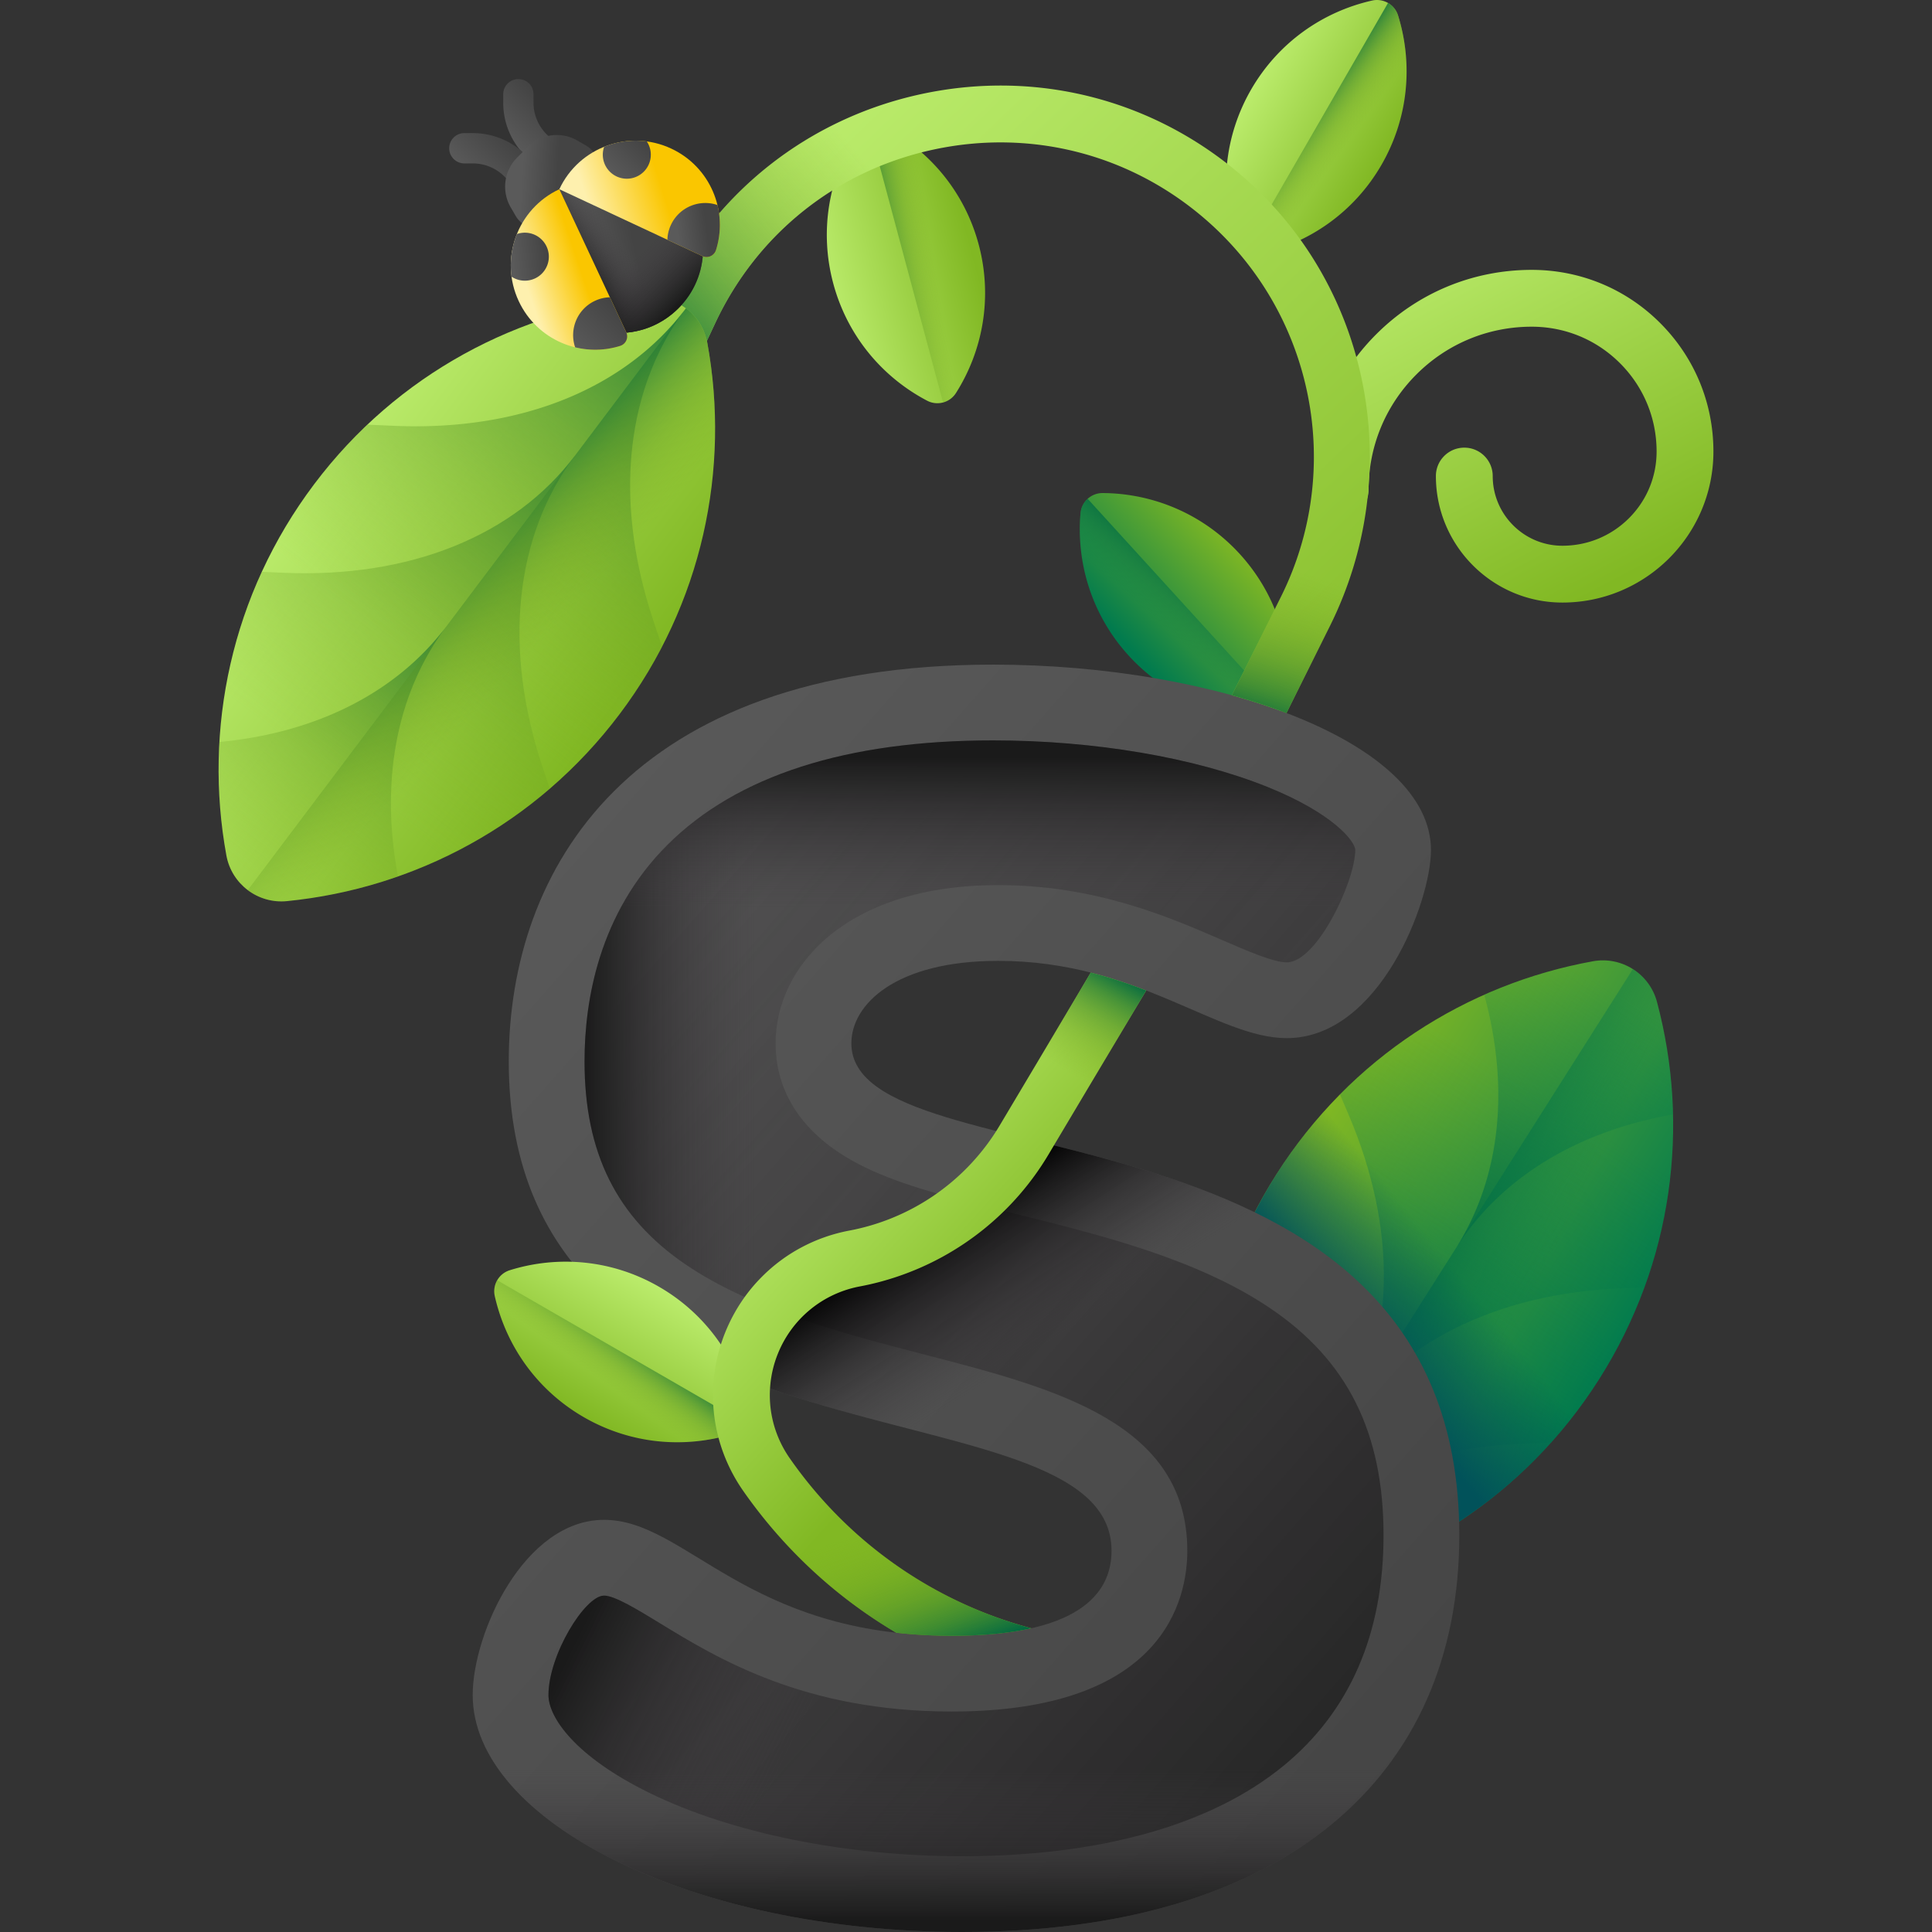 <svg xmlns="http://www.w3.org/2000/svg" version="1.1" xmlns:xlink="http://www.w3.org/1999/xlink" width="512"
	height="512" x="0" y="0" viewBox="0 0 510 510" style="enable-background:new 0 0 512 512" xml:space="preserve"
	class="">
	<rect x="0" y="0" width="510" height="510" fill="#333333" stroke="none"/>
	<g>
		<linearGradient id="a">
			<stop offset="0" stop-color="#81b823"></stop>
			<stop offset="1" stop-color="#017b4e"></stop>
		</linearGradient>
		<linearGradient xlink:href="#a" id="h" x1="1618.923" x2="1719.83" y1="-149.276" y2="-149.276"
			gradientTransform="rotate(32.39 186.514 -2125.53)" gradientUnits="userSpaceOnUse"></linearGradient>
		<linearGradient id="b">
			<stop offset="0" stop-color="#017b4e" stop-opacity="0"></stop>
			<stop offset="1" stop-color="#026841"></stop>
		</linearGradient>
		<linearGradient xlink:href="#b" id="i" x1="1669.377" x2="1669.377" y1="-166.62" y2="-37.86"
			gradientTransform="rotate(32.39 186.514 -2125.53)" gradientUnits="userSpaceOnUse"></linearGradient>
		<linearGradient xlink:href="#b" id="j" x1="1669.377" x2="1669.377" y1="-204.544" y2="-71.806"
			gradientTransform="rotate(32.39 186.514 -2125.53)" gradientUnits="userSpaceOnUse"></linearGradient>
		<linearGradient xlink:href="#b" id="k" x1="1669.377" x2="1669.377" y1="-238.306" y2="-138.022"
			gradientTransform="rotate(32.39 186.514 -2125.53)" gradientUnits="userSpaceOnUse"></linearGradient>
		<linearGradient xlink:href="#b" id="l" x1="1692.872" x2="1654.023" y1="-151.751" y2="-147.588"
			gradientTransform="rotate(32.39 186.514 -2125.53)" gradientUnits="userSpaceOnUse"></linearGradient>
		<linearGradient id="m" x1="383.271" x2="357.271" y1="334.003" y2="355.003" gradientUnits="userSpaceOnUse">
			<stop offset="0" stop-color="#01525a" stop-opacity="0"></stop>
			<stop offset="1" stop-color="#01525a"></stop>
		</linearGradient>
		<linearGradient xlink:href="#a" id="n" x1="3325.637" x2="3365.379" y1="-4356.59" y2="-4356.59"
			gradientTransform="rotate(137.65 955.37 -2685.426)" gradientUnits="userSpaceOnUse"></linearGradient>
		<linearGradient xlink:href="#b" id="o" x1="3354.762" x2="3339.46" y1="-4357.565" y2="-4355.926"
			gradientTransform="rotate(137.65 955.37 -2685.426)" gradientUnits="userSpaceOnUse"></linearGradient>
		<linearGradient id="c">
			<stop offset="0" stop-color="#5a5a5a"></stop>
			<stop offset="1" stop-color="#444"></stop>
		</linearGradient>
		<linearGradient xlink:href="#c" id="p" x1="121.791" x2="397.791" y1="223.647" y2="467.647"
			gradientUnits="userSpaceOnUse"></linearGradient>
		<linearGradient id="d">
			<stop offset="0" stop-color="#433f43" stop-opacity="0"></stop>
			<stop offset="1" stop-color="#1a1a1a"></stop>
		</linearGradient>
		<linearGradient xlink:href="#d" id="q" x1="84.249" x2="426.249" y1="191.636" y2="491.636"
			gradientUnits="userSpaceOnUse"></linearGradient>
		<linearGradient xlink:href="#d" id="r" x1="200" x2="154" y1="278.901" y2="278.901"
			gradientUnits="userSpaceOnUse"></linearGradient>
		<linearGradient xlink:href="#d" id="s" x1="209.895" x2="152.895" y1="459.036" y2="431.036"
			gradientUnits="userSpaceOnUse"></linearGradient>
		<linearGradient xlink:href="#d" id="t" x1="256.02" x2="256.02" y1="240" y2="199.888"
			gradientUnits="userSpaceOnUse"></linearGradient>
		<linearGradient xlink:href="#d" id="u" x1="255" x2="255" y1="467" y2="507.013" gradientUnits="userSpaceOnUse">
		</linearGradient>
		<linearGradient id="v" x1="261.659" x2="237.659" y1="364.058" y2="326.558" gradientUnits="userSpaceOnUse">
			<stop offset="0" stop-color="#433f43" stop-opacity="0"></stop>
			<stop offset="1"></stop>
		</linearGradient>
		<linearGradient id="e">
			<stop offset="0" stop-color="#bbec6c"></stop>
			<stop offset="1" stop-color="#81b823"></stop>
		</linearGradient>
		<linearGradient xlink:href="#e" id="w" x1="-717.148" x2="-677.405" y1="-5370.159" y2="-5370.159"
			gradientTransform="scale(1 -1) rotate(-30 9783.317 -4651.326)" gradientUnits="userSpaceOnUse">
		</linearGradient>
		<linearGradient id="f">
			<stop offset="0" stop-color="#78a91f" stop-opacity="0"></stop>
			<stop offset=".163" stop-color="#73a620" stop-opacity=".163"></stop>
			<stop offset=".354" stop-color="#659e24" stop-opacity=".354"></stop>
			<stop offset=".559" stop-color="#4e912b" stop-opacity=".559"></stop>
			<stop offset=".774" stop-color="#2d8034" stop-opacity=".774"></stop>
			<stop offset=".994" stop-color="#036941" stop-opacity=".994"></stop>
			<stop offset="1" stop-color="#026841"></stop>
		</linearGradient>
		<linearGradient xlink:href="#f" id="x" x1="-688.023" x2="-703.324" y1="-5371.133" y2="-5369.494"
			gradientTransform="scale(1 -1) rotate(-30 9783.317 -4651.326)" gradientUnits="userSpaceOnUse">
		</linearGradient>
		<linearGradient xlink:href="#e" id="y" x1="-3318.909" x2="-3279.167" y1="-4985.657" y2="-4985.657"
			gradientTransform="scale(1 -1) rotate(15 -20185.102 10903.78)" gradientUnits="userSpaceOnUse">
		</linearGradient>
		<linearGradient xlink:href="#f" id="z" x1="-3289.784" x2="-3305.085" y1="-4986.632" y2="-4984.993"
			gradientTransform="scale(1 -1) rotate(15 -20185.102 10903.78)" gradientUnits="userSpaceOnUse">
		</linearGradient>
		<linearGradient xlink:href="#e" id="A" x1="369.342" x2="419.342" y1="62.115" y2="157.449"
			gradientUnits="userSpaceOnUse"></linearGradient>
		<linearGradient xlink:href="#e" id="B" x1="207.798" x2="375.419" y1="36.98" y2="211.132"
			gradientUnits="userSpaceOnUse"></linearGradient>
		<linearGradient xlink:href="#f" id="C" x1="344.943" x2="331.61" y1="151.425" y2="191.425"
			gradientUnits="userSpaceOnUse"></linearGradient>
		<linearGradient xlink:href="#f" id="D" x1="243.585" x2="183.585" y1="60.641" y2="111.641"
			gradientUnits="userSpaceOnUse"></linearGradient>
		<linearGradient xlink:href="#e" id="E" x1="1679.858" x2="1780.764" y1="-8463.03" y2="-8463.03"
			gradientTransform="scale(1 -1) rotate(-37 13333.613 -1904.487)" gradientUnits="userSpaceOnUse">
		</linearGradient>
		<linearGradient xlink:href="#f" id="F" x1="1730.311" x2="1730.311" y1="-8480.373" y2="-8351.613"
			gradientTransform="scale(1 -1) rotate(-37 13333.613 -1904.487)" gradientUnits="userSpaceOnUse">
		</linearGradient>
		<linearGradient xlink:href="#f" id="G" x1="1730.311" x2="1730.311" y1="-8518.298" y2="-8385.561"
			gradientTransform="scale(1 -1) rotate(-37 13333.613 -1904.487)" gradientUnits="userSpaceOnUse">
		</linearGradient>
		<linearGradient xlink:href="#f" id="H" x1="1730.311" x2="1730.311" y1="-8552.06" y2="-8451.775"
			gradientTransform="scale(1 -1) rotate(-37 13333.613 -1904.487)" gradientUnits="userSpaceOnUse">
		</linearGradient>
		<linearGradient xlink:href="#f" id="I" x1="1753.806" x2="1714.957" y1="-8465.505" y2="-8461.343"
			gradientTransform="scale(1 -1) rotate(-37 13333.613 -1904.487)" gradientUnits="userSpaceOnUse">
		</linearGradient>
		<linearGradient xlink:href="#e" id="J" x1="-591.34" x2="-551.597" y1="-5853.435" y2="-5853.435"
			gradientTransform="scale(-1 1) rotate(60 -5746.225 -2395.546)" gradientUnits="userSpaceOnUse">
		</linearGradient>
		<linearGradient xlink:href="#f" id="K" x1="-562.214" x2="-577.516" y1="-5854.409" y2="-5852.77"
			gradientTransform="scale(-1 1) rotate(60 -5746.225 -2395.546)" gradientUnits="userSpaceOnUse">
		</linearGradient>
		<linearGradient xlink:href="#e" id="L" x1="210.48" x2="269.147" y1="294.339" y2="347.672"
			gradientUnits="userSpaceOnUse"></linearGradient>
		<linearGradient xlink:href="#f" id="M" x1="280.045" x2="294.295" y1="281.938" y2="255.938"
			gradientUnits="userSpaceOnUse"></linearGradient>
		<linearGradient xlink:href="#f" id="N" x1="230.466" x2="243.216" y1="403.493" y2="439.743"
			gradientUnits="userSpaceOnUse"></linearGradient>
		<linearGradient xlink:href="#c" id="O" x1="4427.399" x2="4441.604" y1="-598.874" y2="-598.874"
			gradientTransform="rotate(-45 3048.585 4901.643)" gradientUnits="userSpaceOnUse"></linearGradient>
		<linearGradient xlink:href="#c" id="P" x1="4413.439" x2="4427.644" y1="-598.874" y2="-598.874"
			gradientTransform="rotate(-45 3048.585 4901.643)" gradientUnits="userSpaceOnUse"></linearGradient>
		<linearGradient xlink:href="#c" id="Q" x1="4422.763" x2="4429.013" y1="-589.073" y2="-582.073"
			gradientTransform="rotate(-45 3048.585 4901.643)" gradientUnits="userSpaceOnUse"></linearGradient>
		<linearGradient xlink:href="#c" id="R" x1="4419.484" x2="4431.734" y1="-564.052" y2="-556.052"
			gradientTransform="rotate(-45 3048.585 4901.643)" gradientUnits="userSpaceOnUse"></linearGradient>
		<linearGradient xlink:href="#d" id="S" x1="4429.312" x2="4416.812" y1="-558.481" y2="-560.731"
			gradientTransform="rotate(-45 3048.585 4901.643)" gradientUnits="userSpaceOnUse"></linearGradient>
		<linearGradient xlink:href="#d" id="T" x1="4427.522" x2="4427.522" y1="-553.84" y2="-536.34"
			gradientTransform="rotate(-45 3048.585 4901.643)" gradientUnits="userSpaceOnUse"></linearGradient>
		<linearGradient id="g">
			<stop offset="0" stop-color="#fef0ae"></stop>
			<stop offset="1" stop-color="#fac600"></stop>
		</linearGradient>
		<linearGradient xlink:href="#g" id="U" x1="4403.754" x2="4417.087" y1="-568.149" y2="-561.482"
			gradientTransform="rotate(-45 3048.585 4901.643)" gradientUnits="userSpaceOnUse"></linearGradient>
		<linearGradient xlink:href="#c" id="V" x1="4400.96" x2="4416.783" y1="-547.144" y2="-547.144"
			gradientTransform="rotate(-45 3048.585 4901.643)" gradientUnits="userSpaceOnUse"></linearGradient>
		<linearGradient xlink:href="#c" id="W" x1="4406.576" x2="4413.576" y1="-576.426" y2="-570.759"
			gradientTransform="rotate(-45 3048.585 4901.643)" gradientUnits="userSpaceOnUse"></linearGradient>
		<linearGradient xlink:href="#g" id="X" x1="4428.528" x2="4446.195" y1="-568.257" y2="-559.09"
			gradientTransform="rotate(-45 3048.585 4901.643)" gradientUnits="userSpaceOnUse"></linearGradient>
		<linearGradient xlink:href="#c" id="Y" x1="4441.922" x2="4448.172" y1="-550.16" y2="-545.41"
			gradientTransform="rotate(-45 3048.585 4901.643)" gradientUnits="userSpaceOnUse"></linearGradient>
		<linearGradient xlink:href="#c" id="Z" x1="4440.218" x2="4452.768" y1="-574.565" y2="-574.565"
			gradientTransform="rotate(-45 3048.585 4901.643)" gradientUnits="userSpaceOnUse"></linearGradient>
		<path fill="url(#h)"
			d="M336.949 309.985c-19.532 30.805-23.961 66.878-15.232 99.542 1.987 7.434 9.346 12.1 16.917 10.726 33.266-6.038 64.004-25.43 83.535-56.235 19.532-30.805 23.961-66.878 15.232-99.542-1.987-7.434-9.346-12.1-16.917-10.726-33.266 6.037-64.004 25.429-83.535 56.235z"
			opacity="1" data-original="url(#h)"></path>
		<path fill="url(#i)"
			d="M422.172 364.019a125.53 125.53 0 0 1-12.731 16.801l-7.005.257c-33.315 1.228-60.061 14.573-74.356 37.118 14.295-22.545 14.956-52.428 1.857-83.085l-2.756-6.446a125.564 125.564 0 0 1 9.766-18.681c19.532-30.807 50.268-50.197 83.536-56.236 7.574-1.375 14.933 3.291 16.921 10.728 8.728 32.667 4.3 68.737-15.232 99.544z"
			opacity="1" data-original="url(#i)"></path>
		<path fill="url(#j)"
			d="M354.083 377.182c14.294-22.545 41.04-35.89 74.356-37.118l5.653-.207c9.006-24.614 9.84-50.949 3.312-75.381-1.987-7.437-9.346-12.103-16.921-10.728-24.882 4.516-48.346 16.504-66.767 35.148l2.224 5.201c13.099 30.657 12.438 60.54-1.857 83.085z"
			opacity="1" data-original="url(#j)"></path>
		<path fill="url(#k)"
			d="M384.297 329.529c11.768-18.561 31.98-30.878 57.344-35.34a126.084 126.084 0 0 0-4.237-29.713c-1.987-7.437-9.346-12.103-16.921-10.728a126.092 126.092 0 0 0-28.682 8.841c6.783 24.844 4.264 48.379-7.504 66.94z"
			opacity="1" data-original="url(#k)"></path>
		<path fill="url(#l)"
			d="M338.634 420.253c33.266-6.038 64.004-25.43 83.535-56.235 19.532-30.805 23.961-66.878 15.232-99.542a14.74 14.74 0 0 0-6.365-8.666L328.081 418.193a14.743 14.743 0 0 0 10.553 2.06z"
			opacity="1" data-original="url(#l)"></path>
		<path fill="url(#m)"
			d="M336.949 309.985c-19.532 30.805-23.961 66.878-15.232 99.542 1.987 7.434 9.346 12.1 16.917 10.726 33.266-6.038 64.004-25.43 83.535-56.235 19.532-30.805 23.961-66.878 15.232-99.542-1.987-7.434-9.346-12.1-16.917-10.726-33.266 6.037-64.004 25.429-83.535 56.235z"
			opacity="1" data-original="url(#m)"></path>
		<path fill="url(#n)"
			d="M327.303 146.278c-9.676-10.619-22.921-16.048-36.237-16.123a5.82 5.82 0 0 0-5.832 5.314c-1.16 13.266 3.015 26.957 12.691 37.576s22.921 16.048 36.237 16.123a5.82 5.82 0 0 0 5.832-5.314c1.16-13.265-3.016-26.956-12.691-37.576z"
			opacity="1" data-original="url(#n)"></path>
		<path fill="url(#o)"
			d="M285.234 135.469c-1.16 13.266 3.015 26.957 12.691 37.576s22.921 16.048 36.237 16.123a5.804 5.804 0 0 0 3.953-1.518l-51.003-55.977a5.813 5.813 0 0 0-1.878 3.796z"
			opacity="1" data-original="url(#o)"></path>
		<path fill="url(#p)"
			d="M224.74 275.403c0-10.2 11.56-21.76 38.76-21.76 36.72 0 57.8 20.399 76.159 20.399 24.479 0 38.08-36.039 38.08-49.639 0-28.561-56.439-48.96-115.6-48.96-96.559 0-127.838 54.399-127.838 104.719 0 114.239 159.118 82.279 159.118 129.198 0 9.521-6.119 22.439-42.159 22.439-54.399 0-70.039-30.6-91.799-30.6-21.08 0-34.68 29.92-34.68 46.24 0 33.319 57.799 62.559 129.199 62.559 85 0 131.239-40.799 131.239-104.719 0-119.675-160.479-91.797-160.479-129.876z"
			opacity="1" data-original="url(#p)"></path>
		<path fill="url(#q)"
			d="M253.98 490c-30.8 0-60.892-6.101-82.561-16.738-19.661-9.651-26.638-19.941-26.638-25.82 0-10.555 9.625-26.24 14.68-26.24 2.8 0 8.856 3.702 14.712 7.283 15.185 9.285 38.133 23.316 77.087 23.316 56.103 0 62.159-29.679 62.159-42.439 0-33.801-34.995-42.874-68.837-51.647-21.57-5.592-46.019-11.931-63.683-23.992-18.146-12.391-26.598-29.409-26.598-53.559 0-16.074 3.791-39.026 21.852-57.087 18.335-18.335 47.265-27.632 85.986-27.632 26.66 0 53.088 4.49 72.507 12.319 17.277 6.966 23.093 14.344 23.093 16.641 0 8.15-10.047 29.639-18.08 29.639-3.455 0-10.431-3.024-17.176-5.949-14.063-6.099-33.324-14.45-58.983-14.45-40.372 0-58.76 21.647-58.76 41.76 0 10.133 4.441 24.201 25.602 33.672 10.19 4.562 22.691 7.648 37.166 11.223 22.702 5.606 48.434 11.96 67.801 25.044 20.406 13.785 29.91 32.832 29.91 59.939 0 26.009-8.891 46.486-26.426 60.863C319.76 481.751 290.432 490 253.98 490z"
			opacity="1" data-original="url(#q)"></path>
		<path fill="url(#r)"
			d="M261.818 233.672v-38.225c-38.558.052-67.381 9.346-85.664 27.629-18.061 18.061-21.852 41.013-21.852 57.087 0 24.149 8.452 41.168 26.598 53.559 17.664 12.062 42.112 18.4 63.683 23.992 5.773 1.497 11.576 3.005 17.236 4.64v-43.467c-12.078-3.014-22.647-5.86-31.476-9.812-21.16-9.471-25.602-23.539-25.602-33.672-.001-19.828 17.887-41.132 57.077-41.731z"
			opacity="1" data-original="url(#r)"></path>
		<path fill="url(#s)"
			d="M251.26 451.801c-38.954 0-61.902-14.031-77.087-23.316-5.856-3.581-11.912-7.283-14.712-7.283-5.055 0-14.68 15.686-14.68 26.24 0 5.879 6.977 16.169 26.638 25.82C193.088 483.899 223.18 490 253.98 490c2.652 0 5.262-.049 7.838-.136v-38.449c-3.308.25-6.819.386-10.558.386z"
			opacity="1" data-original="url(#s)"></path>
		<path fill="url(#t)"
			d="M334.646 207.764c-19.419-7.829-45.847-12.319-72.507-12.319-38.721 0-67.651 9.297-85.986 27.632-18.061 18.061-21.852 41.013-21.852 57.087 0 24.149 8.452 41.168 26.598 53.559 5.021 3.429 10.602 6.382 16.498 9h133.788c-18.804-11.335-42.549-17.207-63.677-22.424-14.475-3.574-26.976-6.661-37.166-11.223-21.16-9.471-25.602-23.539-25.602-33.672 0-20.112 18.388-41.76 58.76-41.76 25.659 0 44.92 8.352 58.983 14.45 6.745 2.925 13.721 5.949 17.176 5.949 8.033 0 18.08-21.488 18.08-29.639 0-2.297-5.815-9.675-23.093-16.64z"
			opacity="1" data-original="url(#t)"></path>
		<path fill="url(#u)"
			d="M293.419 409.361c0 9.521-6.119 22.439-42.159 22.439-54.399 0-70.039-30.6-91.799-30.6-21.08 0-34.68 29.92-34.68 46.24 0 33.319 57.799 62.559 129.199 62.559 85 0 131.239-40.799 131.239-104.719 0-31.893-11.398-53.306-28.118-68.281H154.268c42.722 47.111 139.151 35.836 139.151 72.362z"
			opacity="1" data-original="url(#u)"></path>
		<path fill="url(#v)"
			d="M385.219 405.281c0-77.195-66.766-92.998-114.168-104.709-9.612 15.298-22.603 23.135-49.717 32.482-18.678 6.439-25.225 19.507-27.335 29.979 45.151 18.428 99.42 18.927 99.42 46.329 0 9.521-6.119 22.439-42.159 22.439-4.579 0-8.877-.221-12.933-.618v78.341c5.131.312 10.354.477 15.653.477 84.999-.001 131.239-40.8 131.239-104.72z"
			opacity="1" data-original="url(#v)"></path>
		<path fill="url(#w)"
			d="M330.264 23.636c7.183-12.441 18.962-20.575 31.955-23.494a5.821 5.821 0 0 1 6.832 3.945c3.968 12.711 2.814 26.979-4.369 39.42s-18.962 20.575-31.955 23.494a5.823 5.823 0 0 1-6.833-3.945c-3.967-12.711-2.813-26.978 4.37-39.42z"
			opacity="1" data-original="url(#w)"></path>
		<path fill="url(#x)"
			d="M369.051 4.087c3.968 12.711 2.814 26.979-4.369 39.42s-18.962 20.575-31.955 23.494a5.809 5.809 0 0 1-4.186-.638L366.405.781a5.801 5.801 0 0 1 2.646 3.306z"
			opacity="1" data-original="url(#x)"></path>
		<path fill="url(#y)"
			d="M219.956 74.81c-3.718-13.877-1.14-27.957 5.983-39.208a5.821 5.821 0 0 1 7.621-2.042c11.794 6.182 21.067 17.087 24.785 30.964s1.14 27.957-5.983 39.208a5.821 5.821 0 0 1-7.621 2.042c-11.794-6.183-21.067-17.087-24.785-30.964z"
			opacity="1" data-original="url(#y)"></path>
		<path fill="url(#z)"
			d="M233.56 33.56c11.794 6.182 21.067 17.087 24.785 30.964s1.14 27.957-5.983 39.208a5.809 5.809 0 0 1-3.412 2.509l-19.6-73.147a5.807 5.807 0 0 1 4.21.466z"
			opacity="1" data-original="url(#z)"></path>
		<path fill="url(#A)"
			d="M452.3 119.19c0 21.98-17.88 39.87-39.87 39.87-18.41 0-33.39-14.98-33.39-33.39 0-4.15 3.36-7.5 7.5-7.5s7.5 3.35 7.5 7.5c0 10.14 8.25 18.39 18.39 18.39 6.65 0 12.89-2.59 17.59-7.28 4.69-4.7 7.28-10.94 7.28-17.59 0-8.8-3.43-17.08-9.65-23.3-6.23-6.23-14.5-9.65-23.31-9.65-11.5 0-22.32 4.48-30.45 12.61-8.14 8.14-12.62 18.95-12.62 30.46a7.496 7.496 0 0 1-13.8 4.06v-15.9c2.27-11 7.69-21.1 15.81-29.22 10.97-10.97 25.55-17.01 41.06-17.01 12.81 0 24.86 4.98 33.91 14.04 9.06 9.06 14.05 21.1 14.05 33.91z"
			opacity="1" data-original="url(#A)"></path>
		<path fill="url(#B)"
			d="m351.08 165.21-11.48 23.02c-4.52-1.73-9.35-3.3-14.42-4.7l12.94-25.95c16.88-33.88 8.7-74.86-19.89-99.66-19.81-17.18-45.88-23.92-71.54-18.49-25.65 5.43-46.75 22.15-57.9 45.89l-10.46 22.27c-1.76 3.75-6.23 5.36-9.98 3.6a7.505 7.505 0 0 1-3.6-9.98l10.46-22.27c13.17-28.02 38.09-47.77 68.38-54.19 30.69-6.49 61.88 1.76 85.38 22.64 33.24 29.53 41.94 78.03 22.11 117.82z"
			opacity="1" data-original="url(#B)"></path>
		<path fill="url(#C)"
			d="m338.12 157.58-12.94 25.95c5.07 1.4 9.9 2.97 14.42 4.7l11.48-23.02a99.906 99.906 0 0 0 10.109-53.352h-14.83a82.79 82.79 0 0 1-8.239 45.722z"
			opacity="1" data-original="url(#C)"></path>
		<path fill="url(#D)"
			d="M312.614 35.573c-20.7-11.955-45.015-15.9-69.024-10.823-30.29 6.42-55.21 26.17-68.38 54.19l-10.46 22.27a7.505 7.505 0 0 0 3.6 9.98 7.487 7.487 0 0 0 2.45.668h1.471a7.487 7.487 0 0 0 6.058-4.268l10.46-22.27c11.15-23.74 32.25-40.46 57.9-45.89 23.302-4.931 46.941.176 65.924 14.021V35.573z"
			opacity="1" data-original="url(#D)"></path>
		<path fill="url(#E)"
			d="M82.932 127.825c21.942-29.138 54.137-46 87.781-49.347 7.657-.762 14.618 4.48 16.002 12.05 6.078 33.259-1.233 68.86-23.174 97.998-21.942 29.138-54.137 46-87.781 49.347-7.657.762-14.618-4.48-16.002-12.05-6.079-33.26 1.232-68.86 23.174-97.998z"
			opacity="1" data-original="url(#E)"></path>
		<path fill="url(#E)"
			d="M82.932 127.825c21.942-29.138 54.137-46 87.781-49.347 7.657-.762 14.618 4.48 16.002 12.05 6.078 33.259-1.233 68.86-23.174 97.998-21.942 29.138-54.137 46-87.781 49.347-7.657.762-14.618-4.48-16.002-12.05-6.079-33.26 1.232-68.86 23.174-97.998z"
			opacity="1" data-original="url(#E)"></path>
		<path fill="url(#F)"
			d="M163.542 188.526a125.497 125.497 0 0 0 11.234-17.837l-2.229-6.646c-10.596-31.609-7.537-61.343 8.521-82.668-16.058 21.325-43.789 32.479-77.096 31.029l-7.003-.306a125.532 125.532 0 0 0-14.038 15.725c-21.943 29.139-29.253 64.737-23.175 97.999 1.384 7.573 8.344 12.814 16.005 12.052 33.645-3.348 65.838-20.209 87.781-49.348z"
			opacity="1" data-original="url(#F)"></path>
		<path fill="url(#G)"
			d="M151.855 120.169c-16.058 21.325-19.117 51.058-8.521 82.668l1.799 5.363c-19.858 17.105-44.209 27.17-69.373 29.674-7.66.762-14.621-4.479-16.005-12.052-4.546-24.877-1.6-51.06 9.353-74.871l5.651.247c33.307 1.45 61.038-9.704 77.096-31.029z"
			opacity="1" data-original="url(#G)"></path>
		<path fill="url(#H)"
			d="M117.914 165.242c-13.22 17.556-17.621 40.813-12.854 66.122a126.009 126.009 0 0 1-29.299 6.51c-7.66.762-14.621-4.479-16.005-12.052a126.05 126.05 0 0 1-1.838-29.957c25.64-2.412 46.775-13.066 59.996-30.623z"
			opacity="1" data-original="url(#H)"></path>
		<path fill="url(#I)"
			d="M186.714 90.527c6.078 33.259-1.233 68.86-23.174 97.998-21.942 29.138-54.137 46-87.781 49.347a14.738 14.738 0 0 1-10.353-2.901l115.66-153.593a14.748 14.748 0 0 1 5.648 9.149z"
			opacity="1" data-original="url(#I)"></path>
		<path fill="url(#J)"
			d="M173.976 339.678c12.441 7.183 20.575 18.962 23.494 31.955a5.823 5.823 0 0 1-3.945 6.833c-12.711 3.968-26.979 2.814-39.42-4.369s-20.575-18.962-23.494-31.955a5.821 5.821 0 0 1 3.945-6.832c12.711-3.969 26.978-2.815 39.42 4.368z"
			opacity="1" data-original="url(#J)"></path>
		<path fill="url(#K)"
			d="M193.525 378.465c-12.711 3.968-26.979 2.814-39.42-4.369s-20.575-18.962-23.494-31.955a5.809 5.809 0 0 1 .638-4.186l65.582 37.864a5.804 5.804 0 0 1-3.306 2.646z"
			opacity="1" data-original="url(#K)"></path>
		<path fill="url(#L)"
			d="m302.57 261.46-24.35 40.88-1.47 2.47a73.876 73.876 0 0 1-39.9 32.19c-3.2 1.08-6.49 1.95-9.85 2.58-9.77 1.84-17.85 8.44-21.61 17.64a29.124 29.124 0 0 0-2.12 9.32c-.4 6.45 1.38 12.92 5.2 18.4 15.68 22.49 38.35 38.07 63.77 44.88-5.51 1.25-12.4 1.98-20.98 1.98-5.24 0-10.12-.28-14.68-.8l-.01-.01c-15.7-9.23-29.53-21.89-40.4-37.46-6.74-9.67-9.28-21.38-7.32-32.7.54-3.14 1.42-6.25 2.66-9.28 2.27-5.55 5.56-10.47 9.65-14.55 6.17-6.19 14.15-10.48 23.06-12.16a58.883 58.883 0 0 0 38.77-26.28c.3-.47.59-.95.88-1.43l24.06-40.39c5.24 1.32 10.1 2.97 14.64 4.72z"
			opacity="1" data-original="url(#L)"></path>
		<path fill="url(#M)"
			d="M263.87 297.13c-.29.48-.58.96-.88 1.43a58.745 58.745 0 0 1-9.761 11.685h19.945a73.813 73.813 0 0 0 3.577-5.435l1.47-2.47 24.35-40.88c-4.54-1.75-9.4-3.4-14.64-4.72z"
			opacity="1" data-original="url(#M)"></path>
		<path fill="url(#N)"
			d="M188.22 367.25c-.224 9.238 2.479 18.431 7.95 26.28 10.87 15.57 24.7 28.23 40.4 37.46l.01.01c4.56.52 9.44.8 14.68.8 8.58 0 15.47-.73 20.98-1.98-25.42-6.81-48.09-22.39-63.77-44.88a28.985 28.985 0 0 1-5.214-17.69z"
			opacity="1" data-original="url(#N)"></path>
		<path fill="url(#O)"
			d="M145.935 42.746a4 4 0 0 1-5.657 0l-1.62-1.62a19.74 19.74 0 0 1-5.819-14.05v-2.2a4 4 0 1 1 8 0v2.201a11.79 11.79 0 0 0 3.476 8.393l1.62 1.62a4 4 0 0 1 0 5.656z"
			opacity="1" data-original="url(#O)"></path>
		<path fill="url(#P)"
			d="M140.451 48.231a4 4 0 0 1-5.657 0l-1.62-1.62a11.79 11.79 0 0 0-8.392-3.476h-2.202a4 4 0 0 1 0-8h2.201a19.739 19.739 0 0 1 14.049 5.819l1.62 1.62a4 4 0 0 1 .001 5.657z"
			opacity="1" data-original="url(#P)"></path>
		<path fill="url(#Q)"
			d="m156.038 48.87-9.464 9.464c-3.089 3.089-8.265 2.416-10.461-1.36l-1.295-2.227a10.894 10.894 0 0 1 1.714-13.18l2.738-2.738a10.894 10.894 0 0 1 13.18-1.714l2.227 1.295c3.777 2.195 4.45 7.371 1.361 10.46z"
			opacity="1" data-original="url(#Q)"></path>
		<circle cx="163.371" cy="65.667" r="22.233" fill="url(#R)" opacity="1" data-original="url(#R)"></circle>
		<circle cx="163.371" cy="65.667" r="22.233" fill="url(#S)" opacity="1" data-original="url(#S)"></circle>
		<circle cx="163.371" cy="65.667" r="22.233" fill="url(#T)" opacity="1" data-original="url(#T)"></circle>
		<path fill="url(#U)"
			d="M147.648 49.944c-11.118 5.204-15.915 18.435-10.714 29.555 4.78 10.221 16.343 15.102 26.817 11.79 1.495-.473 2.221-2.165 1.557-3.585z"
			opacity="1" data-original="url(#U)"></path>
		<path fill="url(#V)"
			d="m165.309 87.704-4.317-9.23a9.958 9.958 0 0 0-3.937.938c-4.665 2.182-6.855 7.507-5.229 12.272 3.833.934 7.935.858 11.883-.382 1.513-.474 2.272-2.161 1.6-3.598z"
			opacity="1" data-original="url(#V)"></path>
		<path fill="url(#W)" d="M135.032 73.032a6.336 6.336 0 1 0 1.418-11.253 22.25 22.25 0 0 0-1.418 11.253z"
			opacity="1" data-original="url(#W)"></path>
		<path fill="url(#X)"
			d="M147.648 49.944c5.204-11.118 18.435-15.915 29.555-10.714 10.221 4.78 15.102 16.343 11.79 26.817-.473 1.495-2.165 2.221-3.585 1.557z"
			opacity="1" data-original="url(#X)"></path>
		<path fill="url(#Y)"
			d="m185.408 67.605-9.23-4.317a9.958 9.958 0 0 1 .938-3.937c2.182-4.665 7.507-6.855 12.272-5.229a22.125 22.125 0 0 1-.382 11.883c-.474 1.512-2.161 2.271-3.598 1.6z"
			opacity="1" data-original="url(#Y)"></path>
		<path fill="url(#Z)" d="M170.736 37.328a6.336 6.336 0 1 1-11.253 1.418 22.24 22.24 0 0 1 11.253-1.418z"
			opacity="1" data-original="url(#Z)"></path>
	</g>
</svg>
